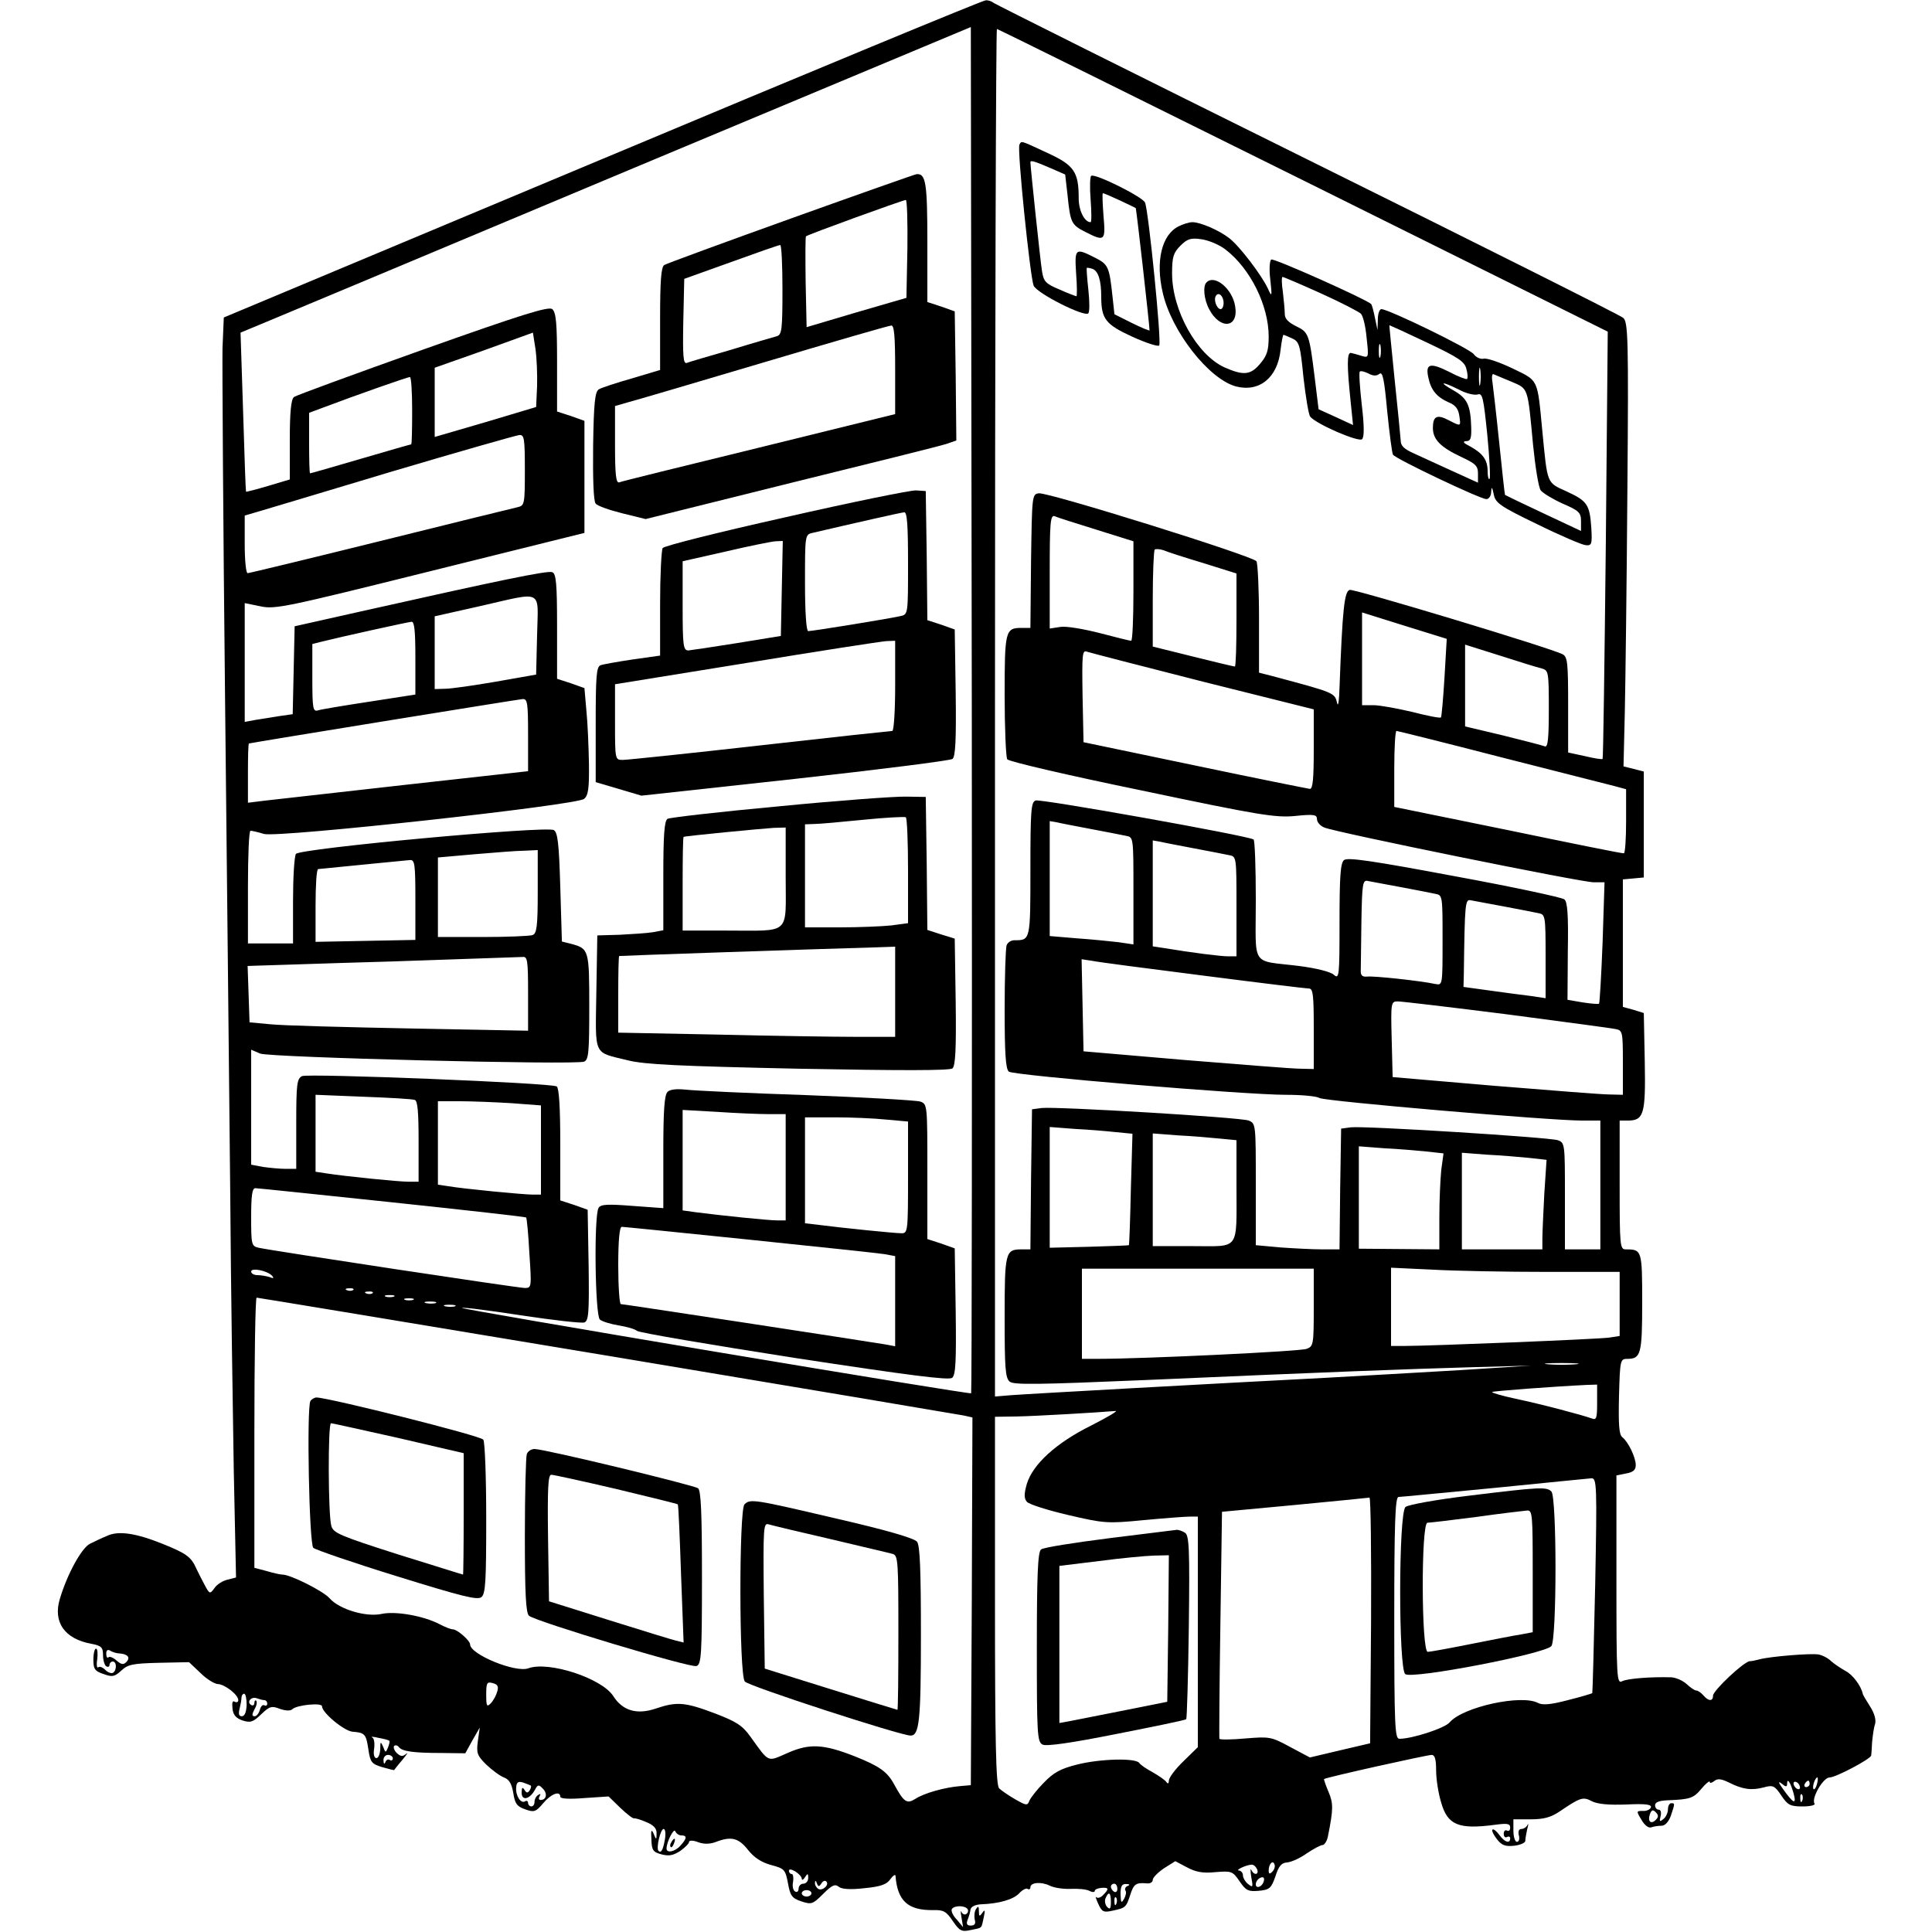 <?xml version="1.0" standalone="no"?>
<!DOCTYPE svg PUBLIC "-//W3C//DTD SVG 20010904//EN"
 "http://www.w3.org/TR/2001/REC-SVG-20010904/DTD/svg10.dtd">
<svg version="1.0" xmlns="http://www.w3.org/2000/svg"
 width="600pt" height="600pt" viewBox="0 0 600 600"
 preserveAspectRatio="xMidYMid meet">

<g transform="translate(0,600) scale(0.1,-0.1)"
fill="#000000" stroke="none">
<path d="M1870 5506 l-1175 -492 -4 -95 c-1 -52 2 -544 8 -1094 6 -550 13
-1238 16 -1530 2 -291 8 -679 11 -862 l7 -332 -27 -7 c-14 -3 -33 -15 -40 -26
-14 -19 -15 -19 -30 9 -8 15 -20 38 -26 51 -16 37 -32 48 -104 77 -84 34 -139
42 -174 25 -15 -6 -38 -17 -52 -24 -26 -12 -71 -94 -94 -171 -22 -72 14 -125
98 -140 31 -6 36 -11 36 -36 0 -15 5 -31 10 -34 6 -3 10 -1 10 4 0 6 5 11 10
11 13 0 13 -27 1 -35 -5 -3 -16 1 -24 9 -8 8 -18 12 -22 8 -4 -4 -6 8 -3 25 2
18 1 33 -4 33 -4 0 -8 -15 -8 -34 0 -29 4 -36 32 -45 27 -10 34 -8 55 11 20
19 36 22 116 24 l94 2 36 -34 c19 -19 44 -34 54 -34 21 -1 63 -33 63 -50 0 -6
-5 -8 -11 -5 -7 5 -9 -3 -7 -21 2 -20 11 -30 31 -37 25 -8 33 -5 58 19 26 25
33 27 58 17 18 -6 33 -7 39 -1 13 13 92 21 92 9 0 -20 69 -77 95 -79 38 -3 42
-7 49 -55 6 -40 10 -45 43 -55 21 -6 37 -10 37 -9 1 1 12 16 26 32 14 17 19
25 11 18 -11 -9 -17 -8 -29 3 -8 8 -11 18 -8 22 4 3 10 2 14 -3 10 -14 45 -19
132 -19 l75 -1 22 40 23 40 -6 -42 c-5 -38 -2 -45 26 -73 18 -17 42 -35 55
-40 16 -6 24 -19 29 -48 5 -33 11 -42 37 -51 28 -10 33 -8 56 19 24 29 53 40
53 20 0 -6 27 -8 75 -4 l75 5 36 -35 c20 -19 39 -34 43 -33 3 1 21 -4 39 -12
22 -9 32 -20 31 -35 0 -20 -1 -21 -9 -1 -7 16 -9 12 -7 -18 1 -33 5 -39 32
-46 23 -6 36 -3 58 11 15 11 27 23 27 28 0 5 13 5 28 -1 19 -7 38 -6 56 1 47
18 70 12 99 -25 19 -24 42 -39 72 -47 41 -11 44 -14 52 -56 7 -39 12 -47 42
-57 31 -10 35 -9 67 23 27 27 37 32 48 23 9 -8 36 -10 80 -5 52 5 70 12 81 28
8 11 15 16 16 11 6 -78 38 -108 117 -107 32 1 41 -4 61 -34 21 -31 28 -34 55
-28 38 8 33 3 41 39 5 23 4 26 -4 15 -9 -13 -11 -12 -11 5 0 15 -2 17 -9 6 -5
-7 -6 -22 -4 -32 4 -13 0 -19 -12 -19 -12 0 -15 5 -10 18 4 9 8 24 9 32 2 9
15 15 32 16 57 2 101 15 119 34 10 11 22 17 26 14 5 -3 9 -1 9 5 0 15 33 18
60 5 14 -7 43 -11 65 -10 22 1 48 -1 58 -6 9 -5 17 -5 17 0 0 4 9 8 20 9 24 2
25 -3 6 -22 -7 -8 -17 -11 -21 -7 -4 4 -1 -6 6 -21 11 -24 16 -27 43 -21 42 9
43 10 56 49 11 35 18 39 53 36 9 -1 17 4 17 11 0 7 16 23 35 36 l35 22 36 -19
c28 -15 50 -19 89 -15 50 4 53 3 75 -29 19 -28 27 -32 59 -29 34 3 39 8 52 45
10 32 19 42 36 43 13 1 40 13 61 28 21 14 43 26 49 26 6 0 14 12 17 27 17 85
17 102 2 138 -9 21 -15 39 -14 40 5 5 320 75 334 75 10 0 14 -13 14 -48 0 -27
7 -72 16 -101 20 -69 54 -83 167 -68 38 5 47 4 47 -9 0 -8 -4 -12 -10 -9 -5 3
-10 -1 -10 -10 0 -9 5 -13 10 -10 6 3 10 1 10 -4 0 -18 -18 -12 -34 11 -9 12
-18 19 -21 16 -3 -3 3 -16 14 -30 15 -19 26 -23 54 -20 18 2 34 9 34 15 0 7 3
23 6 37 4 14 4 19 1 13 -3 -7 -12 -13 -19 -13 -8 0 -11 -7 -8 -20 3 -11 0 -20
-6 -20 -6 0 -11 16 -11 35 l0 35 54 0 c40 0 62 6 89 24 65 44 73 47 101 32 18
-9 53 -12 107 -10 60 3 79 0 76 -9 -2 -6 -13 -12 -25 -11 -20 0 -21 0 -4 -28
9 -16 22 -26 30 -23 8 3 22 5 32 5 11 0 22 12 29 31 13 39 13 39 1 39 -5 0
-10 -8 -10 -19 0 -10 -6 -24 -14 -30 -12 -10 -13 -8 -9 8 3 12 1 21 -6 21 -6
0 -11 6 -11 14 0 9 13 14 38 15 71 3 81 6 106 36 14 17 26 26 26 21 0 -5 6 -3
14 3 10 8 21 7 44 -4 43 -22 71 -26 109 -16 29 8 34 6 55 -25 20 -30 28 -34
66 -34 24 0 41 4 37 9 -10 17 27 81 47 81 19 0 127 57 129 68 1 4 2 23 3 42 2
19 5 44 9 55 4 13 -1 33 -15 55 -12 19 -23 37 -23 40 -6 26 -32 60 -54 71 -14
8 -34 21 -44 30 -10 10 -28 19 -40 21 -23 4 -148 -6 -182 -15 -11 -3 -25 -6
-31 -6 -18 -1 -114 -91 -114 -107 0 -18 -14 -18 -30 1 -7 8 -17 15 -22 15 -5
0 -18 9 -30 20 -12 11 -33 20 -47 21 -66 2 -137 -4 -153 -12 -17 -9 -18 7 -18
314 l0 325 30 6 c22 4 30 11 30 26 0 24 -23 72 -42 87 -10 8 -12 40 -10 127 3
113 4 116 26 116 42 0 46 15 46 176 0 162 -1 164 -51 164 -18 0 -19 10 -19
200 l0 200 24 0 c51 0 57 18 54 183 l-3 151 -32 10 -33 9 0 198 0 198 33 3 32
3 0 164 0 165 -31 8 -32 8 4 167 c2 93 6 403 8 690 4 475 2 523 -13 536 -9 8
-450 229 -981 492 -531 263 -969 482 -974 486 -6 5 -17 9 -25 8 -9 0 -545
-222 -1191 -493z m1146 -3833 c-2 -2 -359 56 -794 129 -435 73 -789 134 -787
136 2 3 85 -8 184 -23 99 -15 187 -25 196 -22 13 6 15 29 13 178 l-3 172 -42
15 -43 14 0 173 c0 118 -4 176 -11 181 -18 11 -772 41 -791 32 -16 -8 -18 -25
-18 -148 l0 -140 -32 0 c-18 0 -50 3 -71 6 l-37 7 0 178 0 179 28 -12 c30 -12
978 -36 1006 -25 14 6 16 29 16 170 0 178 -1 181 -57 196 l-28 7 -5 169 c-4
135 -8 170 -20 177 -23 14 -791 -57 -801 -74 -5 -7 -9 -73 -9 -145 l0 -133
-70 0 -70 0 0 175 c0 96 3 175 8 175 4 0 23 -4 42 -10 46 -12 970 89 994 109
13 11 16 33 15 110 -1 53 -4 127 -8 165 l-6 69 -42 15 -43 14 0 163 c0 133 -3
164 -15 168 -14 6 -167 -26 -595 -122 l-205 -46 -3 -136 -3 -137 -42 -6 c-23
-4 -57 -9 -75 -12 l-32 -6 0 184 0 185 49 -10 c45 -10 81 -2 527 109 l479 119
0 174 0 174 -42 15 -43 14 0 153 c0 121 -3 155 -15 165 -11 9 -90 -15 -402
-126 -213 -76 -394 -142 -400 -147 -9 -7 -13 -46 -13 -133 l0 -123 -67 -20
c-37 -11 -68 -19 -69 -18 -1 1 -5 113 -9 248 l-8 246 89 37 c49 20 559 234
1134 475 l1045 437 3 -2120 c1 -1165 0 -2121 -2 -2123z m1031 3767 l946 -470
-6 -661 c-4 -364 -8 -664 -10 -666 -2 -2 -27 2 -56 9 l-51 11 0 148 c0 131 -2
149 -17 157 -38 20 -645 203 -661 200 -17 -3 -23 -60 -32 -303 -1 -38 -4 -61
-7 -50 -8 34 -6 33 -200 85 l-43 11 0 167 c0 92 -4 173 -8 179 -10 16 -647
215 -676 211 -21 -3 -21 -7 -24 -210 l-2 -208 -28 0 c-50 0 -52 -10 -52 -209
0 -103 4 -192 8 -199 5 -7 185 -49 418 -97 366 -77 416 -85 477 -79 58 6 67 4
67 -10 0 -9 10 -21 23 -26 35 -15 798 -170 836 -170 l34 0 -6 -187 c-4 -102
-9 -188 -11 -190 -2 -2 -25 0 -51 4 l-47 8 1 151 c2 113 -1 154 -11 161 -7 6
-161 39 -341 72 -256 48 -332 59 -343 50 -11 -9 -14 -49 -14 -192 0 -171 -1
-179 -18 -164 -10 9 -53 20 -107 27 -153 19 -135 -8 -135 205 0 101 -3 186 -7
188 -19 12 -663 127 -677 121 -14 -5 -16 -32 -16 -214 0 -222 0 -220 -50 -220
-10 0 -21 -7 -24 -16 -3 -9 -6 -98 -6 -199 0 -134 3 -185 13 -193 15 -12 735
-72 860 -72 48 0 95 -4 105 -10 18 -10 716 -70 815 -70 l57 0 0 -200 0 -200
-55 0 -55 0 0 165 c0 162 0 166 -22 174 -27 9 -599 45 -643 40 l-30 -4 -3
-187 -2 -188 -54 0 c-29 0 -87 3 -129 6 l-77 7 0 189 c0 186 0 189 -22 198
-25 10 -596 44 -643 39 l-30 -4 -3 -217 -2 -218 -28 0 c-50 0 -52 -10 -52
-211 0 -157 2 -189 16 -200 13 -10 87 -9 417 5 593 26 811 34 1017 40 l185 5
-220 -14 c-121 -7 -310 -18 -420 -24 -330 -17 -927 -50 -977 -54 l-48 -4 0
2123 c0 1168 3 2124 6 2124 3 0 431 -212 951 -470z m-2379 -639 l-3 -65 -157
-47 -158 -46 0 107 0 108 153 54 152 55 8 -51 c4 -28 6 -80 5 -115z m-388 -76
c0 -58 -1 -105 -3 -105 -2 0 -72 -20 -157 -45 -85 -25 -155 -45 -157 -45 -2 0
-3 42 -3 94 l0 94 43 16 c95 36 262 95 270 95 4 1 7 -46 7 -104z m350 -185 c0
-105 -1 -110 -22 -115 -13 -3 -205 -50 -426 -105 -222 -55 -408 -100 -413
-100 -5 0 -9 40 -9 90 l0 89 38 11 c20 6 208 62 417 125 209 62 388 113 398
114 15 1 17 -10 17 -109z m1775 -185 l115 -36 0 -155 c0 -85 -3 -154 -7 -154
-5 0 -48 11 -98 24 -51 13 -104 22 -122 19 l-33 -5 0 177 c0 151 2 176 15 172
8 -4 66 -22 130 -42z m333 -104 l102 -32 0 -144 c0 -80 -2 -145 -5 -145 -3 0
-62 14 -130 31 l-125 31 0 148 c0 80 3 149 6 153 3 3 16 2 28 -2 11 -5 67 -23
124 -40z m-2070 -223 l-3 -123 -125 -22 c-69 -12 -140 -22 -157 -22 l-33 -1 0
113 0 113 138 31 c203 46 183 56 180 -89z m2818 -132 c-4 -66 -9 -122 -11
-124 -2 -3 -43 5 -89 17 -47 11 -101 21 -121 21 l-35 0 0 144 0 144 131 -41
132 -41 -7 -120z m-3196 60 l0 -113 -142 -22 c-79 -12 -151 -24 -160 -27 -16
-5 -18 4 -18 100 l0 106 28 7 c64 16 268 61 280 62 9 1 12 -28 12 -113z m3498
-32 c21 -6 22 -10 22 -126 0 -92 -3 -119 -12 -116 -7 3 -66 18 -130 34 l-118
28 0 127 0 127 108 -34 c59 -19 117 -37 130 -40z m-1052 -41 l344 -86 0 -124
c0 -92 -3 -123 -12 -123 -7 1 -168 33 -358 73 l-345 72 -3 144 c-2 130 -1 143
14 137 9 -3 171 -45 360 -93z m-2096 -166 l0 -112 -387 -43 c-214 -24 -409
-46 -435 -49 l-48 -6 0 92 c0 50 1 91 3 92 10 3 836 137 850 138 15 1 17 -11
17 -112z m3019 -68 c174 -44 333 -85 354 -90 l37 -10 0 -99 c0 -55 -3 -100 -7
-100 -5 -1 -167 32 -360 72 l-353 72 0 118 c0 65 3 118 7 118 3 0 148 -36 322
-81z m-1269 -224 c47 -9 95 -18 108 -21 22 -4 22 -6 22 -170 l0 -167 -47 7
c-27 3 -85 9 -130 12 l-83 7 0 179 0 178 23 -4 c12 -3 60 -12 107 -21z m320
-60 c47 -9 95 -18 108 -21 22 -4 22 -7 22 -159 l0 -155 -26 0 c-22 0 -111 11
-201 26 l-33 5 0 165 0 164 23 -4 c12 -3 60 -12 107 -21z m-2040 -134 c0 -108
-3 -130 -16 -135 -9 -3 -78 -6 -155 -6 l-139 0 0 124 0 123 113 10 c61 5 131
11 155 11 l42 2 0 -129z m-380 -26 l0 -124 -155 -3 -155 -3 0 113 c0 61 3 112
8 113 134 13 271 27 285 28 15 1 17 -11 17 -124z m3060 40 c47 -9 95 -18 108
-21 22 -4 22 -7 22 -144 0 -140 0 -140 -22 -136 -46 10 -194 26 -213 23 -15
-1 -20 4 -19 21 0 12 1 80 2 151 2 117 4 129 20 125 9 -2 55 -10 102 -19z
m320 -60 c47 -9 95 -18 108 -21 21 -4 22 -8 22 -134 l0 -130 -47 7 c-27 3 -84
11 -128 17 l-80 11 1 38 c3 225 4 235 22 231 9 -2 55 -10 102 -19z m-3030
-270 l0 -116 -367 7 c-203 4 -397 9 -433 13 l-65 6 -3 88 -3 87 28 1 c15 0
204 7 418 13 215 7 398 14 408 14 15 2 17 -10 17 -113z m2098 55 c171 -22 319
-40 327 -40 13 0 15 -21 15 -125 l0 -125 -42 1 c-24 0 -185 13 -358 27 l-315
27 -3 143 -3 143 33 -5 c18 -4 174 -24 346 -46z m941 -120 c174 -23 326 -43
339 -46 21 -4 22 -9 22 -104 l0 -100 -42 1 c-24 0 -185 13 -358 27 l-315 27
-3 118 c-3 114 -2 117 19 117 12 0 164 -18 338 -40z m-3391 -266 c9 -2 12 -37
12 -129 l0 -125 -31 0 c-31 0 -199 17 -256 26 l-33 5 0 119 0 120 148 -6 c81
-3 153 -7 160 -10z m300 -10 l92 -7 0 -138 0 -139 -25 0 c-29 0 -216 18 -262
26 l-33 5 0 129 0 130 68 0 c38 0 110 -3 160 -6z m1878 -90 l51 -5 -5 -172
c-2 -95 -5 -173 -6 -174 0 -1 -56 -3 -124 -5 l-122 -3 0 187 0 188 78 -6 c42
-2 100 -7 128 -10z m322 -20 l52 -5 0 -142 c0 -204 12 -187 -136 -187 l-124 0
0 175 0 175 78 -6 c42 -2 101 -7 130 -10z m641 -40 l54 -6 -7 -51 c-3 -29 -6
-96 -6 -150 l0 -97 -125 1 -125 1 0 159 0 159 78 -6 c42 -2 101 -7 131 -10z
m320 -20 l54 -6 -7 -105 c-3 -59 -6 -121 -6 -140 l0 -33 -125 0 -125 0 0 150
0 150 78 -6 c42 -2 101 -7 131 -10z m-3531 -138 c227 -24 414 -45 416 -47 2
-2 7 -52 10 -111 7 -105 7 -108 -14 -108 -21 0 -787 116 -827 125 -22 5 -23
10 -23 95 0 66 3 90 13 90 6 0 198 -20 425 -44z m-373 -228 c7 -8 4 -9 -8 -4
-10 3 -27 6 -38 6 -10 0 -19 5 -19 11 0 13 50 3 65 -13z m3235 -98 c0 -116 -1
-121 -22 -129 -20 -8 -507 -31 -645 -31 l-53 0 0 140 0 140 360 0 360 0 0
-120z m723 110 l227 0 0 -100 0 -99 -32 -5 c-33 -5 -557 -26 -635 -26 l-43 0
0 121 0 122 128 -6 c70 -4 229 -7 355 -7z m-3706 -56 c-3 -3 -12 -4 -19 -1 -8
3 -5 6 6 6 11 1 17 -2 13 -5z m60 -10 c-3 -3 -12 -4 -19 -1 -8 3 -5 6 6 6 11
1 17 -2 13 -5z m66 -11 c-7 -2 -19 -2 -25 0 -7 3 -2 5 12 5 14 0 19 -2 13 -5z
m662 -183 c594 -99 1092 -183 1108 -186 l27 -6 -2 -571 -3 -571 -34 -3 c-48
-4 -112 -22 -139 -40 -26 -16 -35 -10 -66 47 -21 38 -45 55 -120 85 -99 39
-142 41 -210 11 -64 -28 -56 -32 -115 50 -25 35 -43 47 -111 73 -93 35 -118
37 -183 15 -59 -20 -103 -7 -132 38 -35 56 -201 110 -264 87 -39 -15 -181 43
-181 74 0 12 -40 47 -54 47 -6 0 -24 7 -41 16 -50 26 -136 41 -179 32 -49 -11
-132 14 -162 48 -20 23 -122 74 -147 74 -7 0 -29 5 -49 11 l-38 10 0 419 c0
231 3 420 7 420 4 0 493 -81 1088 -180z m-602 173 c-7 -2 -19 -2 -25 0 -7 3
-2 5 12 5 14 0 19 -2 13 -5z m70 -10 c-7 -2 -21 -2 -30 0 -10 3 -4 5 12 5 17
0 24 -2 18 -5z m60 -10 c-7 -2 -21 -2 -30 0 -10 3 -4 5 12 5 17 0 24 -2 18 -5z
m3480 -180 c-24 -2 -62 -2 -85 0 -24 2 -5 4 42 4 47 0 66 -2 43 -4z m67 -119
c0 -49 -2 -55 -17 -49 -31 11 -155 44 -236 61 -42 9 -76 19 -73 21 3 3 190 17
294 22 l32 1 0 -56z m-1571 -71 c-109 -54 -181 -120 -200 -181 -9 -32 -9 -45
0 -56 7 -8 64 -26 128 -41 112 -26 121 -27 234 -16 64 6 129 11 143 11 l26 0
0 -358 0 -358 -45 -44 c-25 -24 -45 -51 -45 -60 0 -9 -3 -11 -8 -4 -4 6 -23
19 -42 30 -19 10 -38 23 -42 29 -11 16 -122 13 -193 -5 -52 -13 -73 -25 -103
-56 -21 -21 -41 -47 -45 -56 -6 -16 -9 -16 -44 4 -21 12 -44 28 -50 34 -10 10
-13 140 -13 583 l0 571 68 1 c57 1 247 12 306 17 10 1 -24 -19 -75 -45z m1565
-495 c-4 -183 -8 -334 -9 -336 -2 -2 -36 -12 -76 -22 -53 -14 -78 -16 -92 -9
-51 28 -234 -12 -275 -60 -15 -18 -116 -51 -156 -51 -14 0 -16 37 -16 375 0
293 3 375 13 376 6 0 140 13 297 28 157 16 293 29 302 30 17 1 18 -19 12 -331z
m-696 -110 l-3 -382 -94 -22 -93 -22 -62 33 c-59 32 -64 32 -139 26 -43 -4
-79 -4 -80 -1 -1 3 0 163 3 355 l5 350 225 21 c124 12 228 22 233 23 4 0 6
-171 5 -381z m-3886 -103 c25 -2 34 -13 20 -27 -9 -9 -16 -7 -30 5 -10 9 -22
14 -25 10 -4 -3 -7 1 -7 11 0 11 4 14 12 10 7 -5 21 -9 30 -9z m1172 -119 c-3
-11 -12 -28 -20 -36 -12 -12 -14 -9 -14 27 0 36 2 41 20 36 16 -4 19 -11 14
-27z m-778 -41 c-1 -22 -6 -35 -15 -35 -9 0 -11 7 -7 23 3 12 6 28 6 35 0 6 4
12 8 12 5 0 8 -16 8 -35z m55 15 c5 0 9 -5 9 -11 0 -5 -4 -8 -9 -5 -5 3 -11
-3 -14 -14 -3 -11 -10 -20 -16 -20 -9 0 -9 5 -1 21 7 11 9 23 6 27 -3 3 -6 0
-6 -7 0 -7 -5 -9 -10 -6 -15 9 0 27 17 21 8 -3 19 -6 24 -6z m388 -126 c2 -2
0 -11 -4 -21 -7 -17 -8 -17 -15 2 -8 18 -9 17 -9 -7 -1 -16 -6 -28 -12 -28 -7
0 -10 12 -7 30 2 16 0 32 -6 34 -6 3 3 3 19 -1 17 -3 32 -7 34 -9z m11 -55 c0
-5 -4 -8 -9 -5 -5 4 -12 0 -14 -6 -3 -8 -6 -6 -6 5 -1 9 6 17 14 17 8 0 15 -5
15 -11z m4423 -79 c-3 -12 -8 -19 -11 -16 -5 6 5 36 12 36 2 0 2 -9 -1 -20z
m-3994 -6 c1 -1 0 -8 -4 -14 -6 -9 -10 -9 -16 1 -6 10 -9 8 -9 -8 0 -27 25
-21 41 8 9 17 12 18 25 4 15 -15 11 -35 -7 -35 -6 0 -7 5 -3 12 4 7 3 8 -4 4
-7 -4 -12 -14 -12 -22 0 -8 -4 -14 -10 -14 -5 0 -10 5 -10 11 0 5 -4 8 -9 5
-13 -9 -30 17 -28 42 1 17 6 21 22 16 11 -4 22 -8 24 -10z m3901 6 c0 20 10 6
20 -29 10 -37 0 -33 -32 12 -15 21 -17 27 -5 18 13 -11 17 -11 17 -1z m40 -11
c0 -6 -4 -7 -10 -4 -5 3 -10 11 -10 16 0 6 5 7 10 4 6 -3 10 -11 10 -16z m30
11 c0 -5 -5 -10 -11 -10 -5 0 -7 5 -4 10 3 6 8 10 11 10 2 0 4 -4 4 -10z m-23
-52 c-3 -8 -6 -5 -6 6 -1 11 2 17 5 13 3 -3 4 -12 1 -19z m-455 -60 c-15 -15
-26 -4 -18 18 5 13 9 15 18 6 9 -9 9 -15 0 -24z m-3077 -60 c-6 -34 -12 -44
-20 -36 -8 8 6 68 16 68 5 0 7 -14 4 -32z m51 12 c18 0 18 -9 -3 -32 -17 -19
-43 -24 -43 -9 0 21 23 65 27 54 3 -7 11 -13 19 -13z m1835 -113 c-8 -8 -11
-7 -11 4 0 20 13 34 18 19 3 -7 -1 -17 -7 -23z m-47 8 c7 -18 -10 -20 -18 -2
-3 6 -3 -4 0 -23 6 -31 5 -33 -10 -21 -9 7 -16 20 -16 27 0 8 -6 14 -12 15
-14 0 21 17 38 18 7 1 14 -6 18 -14z m-1414 -30 c0 -5 5 -3 10 5 8 13 10 12
10 -2 0 -10 -7 -18 -15 -18 -8 0 -15 -7 -15 -16 0 -8 -5 -12 -11 -8 -6 3 -9
17 -6 30 2 13 0 24 -4 24 -5 0 -9 5 -9 10 0 6 8 5 20 -2 11 -7 20 -17 20 -23z
m1434 -10 c-6 -16 -24 -21 -24 -7 0 11 11 22 21 22 5 0 6 -7 3 -15z m-1373 -4
c4 7 11 10 15 6 11 -10 -12 -31 -25 -23 -6 4 -11 13 -10 19 0 8 3 7 6 -2 4
-11 7 -11 14 0z m919 -17 c0 -8 -4 -12 -10 -9 -5 3 -10 10 -10 16 0 5 5 9 10
9 6 0 10 -7 10 -16z m32 9 c-6 -2 -10 -9 -7 -14 4 -5 1 -17 -4 -26 -9 -15 -10
-13 -11 15 0 24 4 32 18 31 10 0 12 -3 4 -6z m-982 -23 c0 -5 -7 -10 -15 -10
-8 0 -15 5 -15 10 0 6 7 10 15 10 8 0 15 -4 15 -10z m930 -27 c0 -20 -3 -24
-11 -16 -7 7 -9 19 -6 27 10 24 17 19 17 -11z m17 -5 c-3 -8 -6 -5 -6 6 -1 11
2 17 5 13 3 -3 4 -12 1 -19z m-462 -17 c3 -5 1 -12 -4 -15 -5 -4 -12 0 -15 6
-3 7 -3 0 0 -17 l5 -30 -20 24 c-12 12 -18 27 -15 32 7 12 41 12 49 0z"/>
<path d="M2455 5321 c-209 -75 -386 -140 -392 -144 -10 -6 -13 -51 -13 -167
l0 -159 -87 -26 c-49 -14 -95 -29 -103 -34 -12 -7 -16 -39 -18 -176 -1 -101 1
-172 8 -179 5 -7 42 -20 82 -30 l73 -18 450 112 c248 61 465 115 483 121 l32
11 -2 201 -3 200 -42 15 -43 14 0 187 c0 185 -5 213 -34 210 -6 -1 -182 -63
-391 -138z m363 -93 l-3 -153 -155 -45 -155 -46 -3 139 c-1 77 -1 141 1 143 4
5 299 112 310 113 4 1 6 -68 5 -151z m-388 -127 c0 -124 -2 -140 -17 -145 -10
-3 -74 -21 -142 -42 -69 -20 -131 -38 -138 -41 -11 -4 -13 19 -11 128 l3 133
145 52 c80 29 148 53 153 53 4 1 7 -62 7 -138z m350 -249 l0 -138 -422 -104
c-233 -57 -429 -105 -435 -108 -10 -3 -13 24 -13 117 l0 120 38 11 c20 5 210
61 422 124 212 63 391 115 398 115 9 1 12 -33 12 -137z"/>
<path d="M2441 4394 c-206 -46 -378 -89 -383 -96 -4 -7 -8 -85 -8 -173 l0
-161 -85 -12 c-47 -7 -92 -15 -100 -18 -13 -5 -15 -35 -15 -185 l0 -178 71
-21 71 -21 476 52 c263 29 483 57 490 62 9 7 12 56 10 206 l-3 196 -42 15 -43
14 -2 201 -3 200 -30 2 c-16 1 -198 -36 -404 -83z m379 -143 c0 -156 0 -159
-22 -164 -28 -7 -274 -47 -288 -47 -6 0 -10 59 -10 150 0 147 0 150 23 155
124 29 274 63 285 64 9 1 12 -37 12 -158z m-392 -78 l-3 -148 -135 -22 c-74
-12 -143 -22 -152 -23 -16 0 -18 13 -18 138 l0 139 133 30 c72 17 142 31 155
32 l23 1 -3 -147z m352 -303 c0 -77 -4 -140 -9 -140 -4 0 -190 -20 -411 -45
-221 -25 -413 -45 -426 -45 -24 0 -24 1 -24 118 l0 117 408 66 c224 37 419 67
435 68 l27 1 0 -140z"/>
<path d="M2420 3496 c-184 -17 -341 -35 -347 -39 -10 -6 -13 -53 -13 -177 l0
-169 -32 -6 c-18 -3 -64 -6 -103 -8 l-70 -2 -3 -177 c-3 -202 -11 -184 98
-211 52 -13 159 -18 530 -26 320 -6 469 -6 478 1 9 8 12 58 10 207 l-3 196
-42 13 -43 14 -2 206 -3 207 -60 1 c-33 1 -211 -12 -395 -30z m400 -200 l0
-163 -52 -7 c-29 -3 -101 -6 -160 -6 l-108 0 0 160 0 160 28 1 c15 0 83 6 152
13 69 7 128 10 133 8 4 -2 7 -77 7 -166z m-380 -20 c0 -182 18 -166 -182 -166
l-138 0 0 145 c0 80 1 145 3 146 6 3 246 26 280 28 l37 1 0 -154z m340 -356
l0 -140 -122 0 c-68 0 -261 3 -430 7 l-308 6 0 119 c0 65 1 119 3 119 2 1 620
22 800 27 l57 2 0 -140z"/>
<path d="M2073 2609 c-10 -10 -13 -61 -13 -187 l0 -174 -96 7 c-77 6 -98 5
-105 -6 -15 -24 -11 -335 4 -347 7 -6 33 -14 57 -18 25 -4 51 -11 58 -17 7 -6
227 -43 489 -84 361 -55 479 -70 490 -62 11 9 13 52 11 207 l-3 195 -42 15
-43 14 0 209 c0 208 0 210 -22 218 -13 4 -171 13 -353 20 -181 6 -350 14 -375
17 -29 3 -49 1 -57 -7z m314 -69 l53 0 0 -165 0 -165 -27 0 c-28 0 -172 15
-250 25 l-43 6 0 156 0 156 107 -6 c58 -4 130 -7 160 -7z m366 -17 l67 -6 0
-173 c0 -168 -1 -174 -20 -174 -22 0 -188 17 -257 26 l-43 5 0 165 0 164 93 0
c50 0 122 -3 160 -7z m-425 -373 c213 -22 402 -42 420 -45 l32 -6 0 -140 0
-140 -32 6 c-59 10 -811 125 -820 125 -4 0 -8 54 -8 120 0 78 4 120 11 120 5
0 184 -18 397 -40z"/>
<path d="M3166 5551 c-8 -12 33 -410 44 -438 10 -24 159 -99 170 -86 4 5 4 37
0 73 -4 36 -6 66 -5 68 1 1 9 0 18 -3 18 -7 27 -36 27 -87 0 -69 14 -86 97
-124 42 -19 79 -31 83 -27 8 9 -33 418 -44 444 -8 18 -155 91 -167 83 -4 -2
-5 -36 -2 -74 3 -39 3 -70 0 -70 -19 0 -37 36 -37 74 0 82 -14 103 -97 141
-86 40 -80 38 -87 26z m94 -72 l48 -21 7 -61 c9 -89 12 -95 55 -117 61 -31 64
-29 57 50 -3 39 -4 70 -2 70 3 0 26 -10 52 -22 27 -13 49 -23 50 -24 2 0 43
-364 43 -380 0 -2 -25 8 -55 23 l-54 27 -6 55 c-10 93 -13 100 -55 121 -61 31
-63 29 -58 -50 3 -38 3 -70 1 -70 -2 0 -26 9 -53 21 -43 18 -49 25 -54 57 -5
30 -36 325 -36 338 0 7 11 4 60 -17z"/>
<path d="M3660 5297 c-52 -26 -72 -108 -49 -206 27 -120 143 -268 227 -291 73
-19 130 27 139 114 3 25 7 46 9 46 2 0 14 -5 27 -11 22 -10 25 -20 35 -121 7
-61 16 -116 21 -122 20 -24 151 -80 161 -70 7 7 7 41 -1 108 -6 53 -9 99 -6
102 3 3 15 0 27 -6 15 -8 25 -8 34 -1 10 8 15 -17 24 -115 7 -69 15 -131 18
-136 8 -13 271 -138 290 -138 8 0 15 10 15 23 1 17 3 15 8 -8 5 -27 19 -37
135 -93 71 -35 139 -64 150 -65 19 -2 21 2 18 53 -5 73 -12 84 -77 114 -62 28
-59 21 -75 186 -16 167 -11 156 -93 196 -40 19 -80 33 -90 30 -9 -2 -23 4 -30
14 -12 17 -265 140 -287 140 -6 0 -11 -15 -11 -32 l-1 -33 -8 38 c-4 20 -9 40
-12 43 -16 15 -302 143 -310 138 -5 -3 -7 -31 -3 -62 6 -55 5 -56 -8 -27 -20
42 -87 130 -119 155 -32 25 -90 50 -115 50 -10 0 -29 -6 -43 -13z m146 -72
c77 -59 134 -174 134 -270 0 -43 -5 -59 -26 -84 -30 -36 -52 -38 -111 -12 -86
39 -163 177 -163 292 0 51 4 64 26 86 21 21 32 25 65 20 22 -3 56 -17 75 -32z
m296 -136 c62 -28 118 -57 124 -63 7 -6 15 -40 18 -74 7 -63 7 -64 -16 -57
-13 4 -27 8 -33 9 -12 1 -12 -40 -1 -146 l8 -78 -54 25 -53 24 -12 98 c-17
137 -19 141 -58 160 -24 12 -35 23 -35 38 0 12 -3 43 -6 69 -4 25 -4 46 -1 46
3 0 57 -23 119 -51z m330 -153 c97 -46 117 -59 122 -82 4 -14 5 -28 2 -31 -2
-2 -27 7 -55 22 -60 30 -75 26 -65 -18 8 -39 27 -61 64 -77 20 -8 29 -20 32
-41 5 -34 6 -34 -33 -14 -36 19 -49 13 -49 -24 0 -36 24 -60 88 -90 45 -21 52
-28 52 -52 l0 -28 -77 35 c-43 20 -97 44 -120 55 -32 14 -43 24 -43 41 -1 13
-9 98 -19 191 -9 92 -17 167 -16 167 1 0 54 -24 117 -54z m-145 -43 c-3 -10
-5 -2 -5 17 0 19 2 27 5 18 2 -10 2 -26 0 -35z m310 -85 c-2 -13 -4 -3 -4 22
0 25 2 35 4 23 2 -13 2 -33 0 -45z m96 7 c54 -23 51 -15 68 -196 7 -69 17
-133 24 -142 6 -8 37 -27 68 -41 51 -22 57 -28 57 -55 l0 -30 -117 55 c-64 30
-118 56 -119 57 -1 1 -9 74 -18 162 -9 88 -19 173 -21 188 -3 16 -1 27 3 25 4
-2 29 -12 55 -23z m-162 -25 c22 -12 48 -18 58 -15 15 5 18 -9 30 -126 7 -72
10 -133 7 -136 -3 -4 -6 7 -6 23 0 36 -15 56 -55 78 -20 10 -24 15 -12 16 14
0 17 8 16 43 -2 68 -12 90 -54 114 -50 28 -38 30 16 3z"/>
<path d="M3747 5123 c-12 -11 -8 -53 8 -83 34 -65 92 -59 81 8 -8 55 -64 101
-89 75z m53 -64 c0 -10 -4 -19 -9 -19 -12 0 -23 29 -15 41 8 14 24 0 24 -22z"/>
<path d="M964 1649 c-12 -21 -4 -443 9 -456 7 -6 123 -46 259 -88 203 -63 251
-75 263 -65 13 10 15 50 15 244 0 127 -4 237 -9 245 -7 12 -478 130 -518 131
-6 0 -15 -5 -19 -11z m274 -115 l202 -47 0 -189 c0 -103 -1 -188 -2 -188 -2 0
-93 29 -203 63 -178 57 -200 66 -206 88 -10 33 -11 319 -1 319 4 0 98 -21 210
-46z"/>
<path d="M1636 1484 c-3 -9 -6 -123 -6 -254 0 -178 3 -240 13 -248 22 -18 503
-163 520 -156 15 5 17 34 17 274 0 202 -3 270 -12 278 -14 10 -477 122 -508
122 -10 0 -21 -7 -24 -16z m277 -108 c104 -25 190 -46 192 -48 2 -2 6 -99 10
-216 l8 -213 -24 6 c-13 3 -107 32 -209 64 l-185 58 -3 197 c-2 153 0 196 10
196 7 0 98 -20 201 -44z"/>
<path d="M2312 1328 c-17 -17 -17 -528 1 -550 10 -14 484 -168 515 -168 27 0
32 46 32 312 0 204 -3 278 -12 290 -9 11 -94 36 -251 72 -256 60 -267 62 -285
44z m268 -108 c96 -23 183 -43 193 -46 16 -5 17 -25 17 -245 0 -131 -1 -239
-3 -239 -1 0 -95 29 -207 64 l-205 64 -3 227 c-2 213 -1 226 15 221 10 -3 97
-24 193 -46z"/>
<path d="M3445 1223 c-110 -14 -206 -29 -212 -35 -10 -8 -13 -81 -13 -304 0
-269 1 -294 18 -302 11 -6 89 5 229 33 117 23 215 43 217 46 2 2 6 131 8 287
3 243 1 284 -12 292 -8 5 -19 9 -25 9 -5 -1 -100 -12 -210 -26z m183 -280 l-3
-228 -130 -26 c-71 -14 -147 -29 -167 -33 l-38 -7 0 244 0 244 123 15 c67 9
143 16 170 17 l47 1 -2 -227z"/>
<path d="M4562 1355 c-100 -12 -189 -28 -197 -35 -22 -18 -22 -501 -1 -519 20
-17 435 63 454 87 17 22 17 463 0 480 -15 15 -36 14 -256 -13z m198 -235 l0
-189 -37 -7 c-21 -3 -91 -17 -157 -30 -65 -13 -125 -24 -132 -24 -20 0 -21
400 -1 401 6 0 75 8 152 18 77 11 148 19 158 20 16 1 17 -14 17 -189z"/>
<path d="M2085 279 c-4 -6 -5 -12 -2 -15 2 -3 7 2 10 11 7 17 1 20 -8 4z"/>
</g>
</svg>

